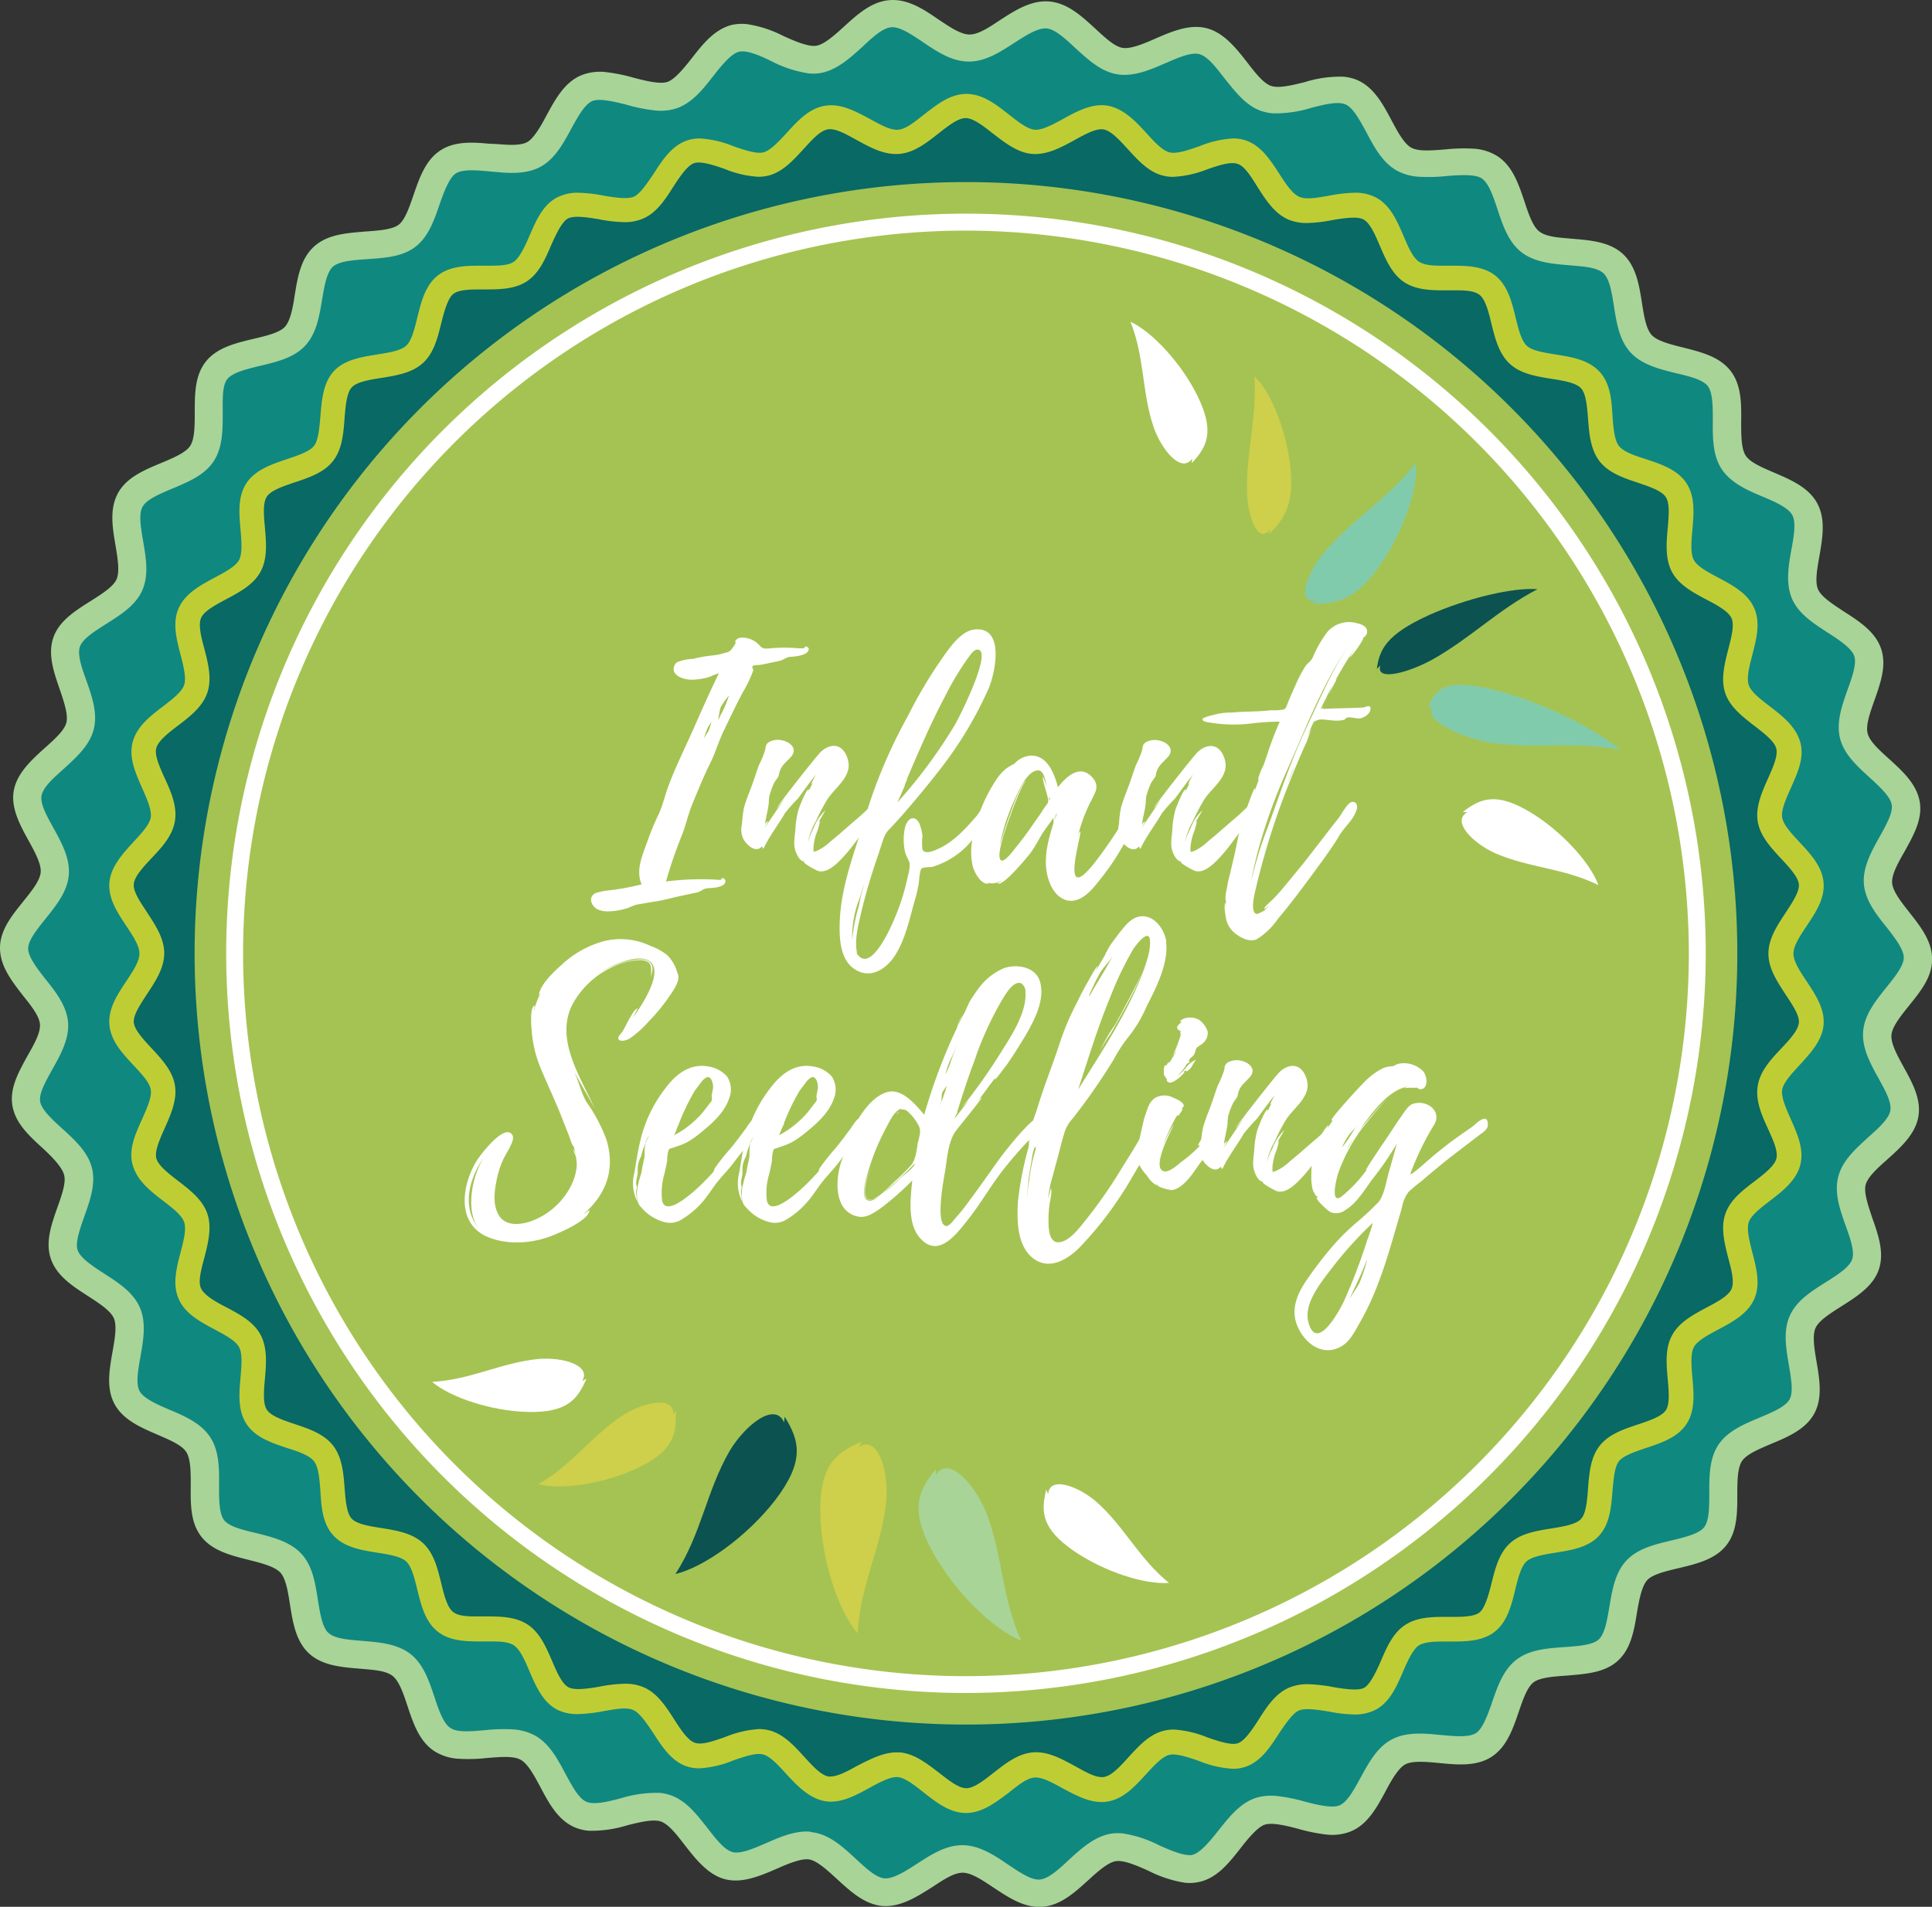 <svg xmlns="http://www.w3.org/2000/svg" viewBox="0 0 294.93 291.12"><rect x="0" y="0" width="294.93" height="291.12" fill="#333333" stroke="none"/><defs><style>.cls-1{fill:#0f8880;}.cls-2{fill:#a8d498;}.cls-3{fill:#086965;}.cls-4{fill:#bfcd35;}.cls-5{fill:#a5c352;}.cls-6{fill:#fff;}.cls-7{fill:#cecf4b;}.cls-8{fill:#0c5250;}.cls-9{fill:#81cbad;}</style></defs><title>infantSeedlingBadge</title><g id="Layer_2" data-name="Layer 2"><g id="Calque_1" data-name="Calque 1"><path class="cls-1" d="M287.43,157.82c.35-3.93,4.54-7.65,4.56-11.52s-4.15-7.69-4.46-11.56,3.21-8.29,2.58-12.12-5.38-6.88-6.34-10.65,1.77-8.7.5-12.38-6.45-5.88-8-9.44.3-8.87-1.57-12.29-7.33-4.72-9.48-8S264,61.1,261.61,58s-8-3.44-10.66-6.31-2.59-8.47-5.47-11.12-8.46-2.08-11.55-4.48S230,28.17,226.71,26s-8.68-.68-12.13-2.54-5.17-7.18-8.76-8.76-8.67.77-12.38-.51S187.17,8,183.36,7s-8.42,2.17-12.3,1.52S163.87,3.4,160,3.06s-8,3.49-11.9,3.46-8-3.91-11.85-3.63S128.86,7.63,125,8.23s-8.5-2.56-12.28-1.64-6.46,5.87-10.16,7.1-8.8-1.14-12.38.39-5.41,6.85-8.86,8.66-8.86.32-12.15,2.41-4.21,7.64-7.32,10-8.69,1.75-11.6,4.36-2.9,8.22-5.58,11.06S36.41,53.72,34,56.78s-1.5,8.58-3.68,11.83-7.65,4.47-9.55,7.89-.05,8.71-1.66,12.28S12.29,94.47,11,98.17s1.41,8.58.42,12.38S5.68,117.28,5,121.16s2.83,8.21,2.49,12.14S3,141,2.94,144.82s4.15,7.7,4.45,11.57-3.2,8.28-2.57,12.12,5.38,6.87,6.34,10.64-1.77,8.7-.5,12.39,6.45,5.87,8,9.43-.29,8.87,1.58,12.29,7.33,4.72,9.48,8,1.17,8.78,3.58,11.86,8,3.44,10.66,6.31,2.59,8.47,5.47,11.12S57.91,252.61,61,255s3.93,7.93,7.22,10.07,8.67.67,12.12,2.54,5.17,7.18,8.77,8.76,8.66-.77,12.38.51,6.26,6.24,10.08,7.2,8.41-2.16,12.29-1.51,7.19,5.14,11.12,5.48,8-3.49,11.9-3.46,8,3.91,11.84,3.63,7.35-4.74,11.18-5.35,8.51,2.57,12.28,1.65,6.47-5.87,10.16-7.1,8.8,1.14,12.38-.39,5.41-6.85,8.86-8.66,8.86-.31,12.15-2.41,4.21-7.64,7.32-10,8.69-1.75,11.6-4.36,2.9-8.22,5.59-11.06,8.28-3.15,10.72-6.2,1.51-8.58,3.69-11.83,7.64-4.48,9.55-7.9.05-8.7,1.66-12.28,6.78-5.68,8.08-9.38-1.41-8.58-.42-12.39,5.73-6.73,6.4-10.61S287.09,161.75,287.43,157.82Z"/><path class="cls-2" d="M134.73,291c-2.77-.24-4.9-2.23-7-4.15-1.46-1.34-3-2.74-4.17-2.95s-3.19.62-5,1.42c-2.55,1.11-5.28,2.25-7.85,1.6s-4.46-3-6.17-5.21c-1.21-1.57-2.46-3.19-3.64-3.6s-3.23.09-5.18.58a18.32,18.32,0,0,1-5.86.82,6.85,6.85,0,0,1-2.17-.54c-2.53-1.11-3.89-3.66-5.2-6.13-.94-1.75-1.9-3.55-3-4.16s-3-.45-5.19-.27a25.24,25.24,0,0,1-4.34.11,7.72,7.72,0,0,1-3.64-1.15c-2.31-1.51-3.23-4.24-4.11-6.89-.62-1.88-1.27-3.82-2.27-4.6s-2.7-.91-4.32-1.05l-1.51-.13c-2.51-.22-5.11-.57-6.94-2.26-2-1.86-2.47-4.7-2.9-7.45-.31-2-.64-4-1.49-4.91s-2.87-1.43-4.81-1.92c-2.72-.68-5.55-1.39-7.23-3.54s-1.65-5-1.62-7.82c0-2,0-4-.67-5.09s-2.58-1.87-4.41-2.67c-2.58-1.11-5.25-2.26-6.55-4.67s-.8-5.23-.31-8c.35-1.95.7-4,.19-5.13s-2.23-2.26-3.9-3.34c-2.37-1.52-4.81-3.1-5.7-5.69s.09-5.28,1-7.89c.67-1.87,1.36-3.81,1-5S8,176.67,6.56,175.34c-2.08-1.9-4.23-3.85-4.67-6.56s1-5.18,2.32-7.6c1-1.74,2-3.54,1.89-4.81S4.74,153.53,3.51,152C1.78,149.77,0,147.48,0,144.74s1.81-4.94,3.54-7.1c1.26-1.56,2.56-3.18,2.67-4.45s-.88-3.1-1.85-4.85c-1.34-2.43-2.72-5-2.26-7.61s2.63-4.64,4.72-6.51c1.48-1.32,3-2.68,3.31-3.88s-.36-3.18-1-5.07c-.91-2.62-1.86-5.33-1-7.89s3.36-4.14,5.75-5.64c1.67-1.06,3.4-2.15,3.91-3.29s.18-3.18-.15-5.14c-.47-2.75-.95-5.58.36-8s4-3.53,6.6-4.62c1.84-.77,3.74-1.56,4.43-2.61s.7-3.1.7-5.09c0-2.78,0-5.65,1.69-7.78s4.52-2.82,7.26-3.47c1.94-.46,4-.94,4.82-1.85S44.71,47,45,45c.45-2.75.93-5.58,3-7.41s4.94-2,7.74-2.24c2-.14,4.07-.29,5.07-1s1.67-2.71,2.32-4.58c.9-2.63,1.84-5.35,4.15-6.84,2.09-1.34,4.73-1.24,7.25-1L76,22c1.62.14,3.44.25,4.45-.29s2.09-2.39,3-4.13c1.34-2.45,2.72-5,5.25-6.07a7.64,7.64,0,0,1,3.79-.5,26.46,26.46,0,0,1,4.25.86c2.09.55,4.09,1,5.16.63s2.45-2,3.67-3.57c1.72-2.2,3.51-4.48,6.2-5.14A7.4,7.4,0,0,1,114,3.68a18.06,18.06,0,0,1,5.62,1.83c1.83.83,3.82,1.66,5,1.47s2.74-1.57,4.21-2.91c2.08-1.89,4.22-3.85,7-4.05S141,1.41,143.3,3c1.67,1.11,3.35,2.26,4.7,2.27s3-1.1,4.63-2.18c2.36-1.53,4.8-3.1,7.57-2.86s4.9,2.22,7,4.14c1.44,1.34,2.94,2.74,4.16,2.94s3.19-.61,5-1.41c2.55-1.11,5.26-2.26,7.85-1.59s4.46,3,6.17,5.2c1.21,1.57,2.46,3.19,3.64,3.6s3.22-.09,5.18-.58a18,18,0,0,1,5.86-.82,6.91,6.91,0,0,1,2.17.53c2.53,1.12,3.89,3.68,5.2,6.14.93,1.75,1.91,3.56,3,4.16s3,.45,5.2.27a27.27,27.27,0,0,1,4.33-.11,7.68,7.68,0,0,1,3.64,1.15c2.31,1.51,3.22,4.25,4.11,6.89.62,1.88,1.27,3.83,2.27,4.6s2.7.91,4.32,1.05l1.51.13c2.51.22,5.11.57,6.94,2.26,2,1.86,2.47,4.7,2.9,7.45.31,2,.64,4,1.49,4.92s2.87,1.43,4.8,1.91c2.74.69,5.55,1.39,7.23,3.55s1.66,5,1.63,7.81c0,2,0,4,.66,5.09s2.58,1.88,4.42,2.67c2.58,1.11,5.25,2.27,6.54,4.68s.81,5.22.33,8c-.36,2-.71,4-.21,5.13s2.24,2.26,3.91,3.35c2.36,1.52,4.81,3.09,5.7,5.68s-.09,5.28-1,7.89c-.67,1.88-1.36,3.81-1.05,5.05s1.82,2.59,3.29,3.92c2.08,1.89,4.22,3.85,4.67,6.55s-1,5.18-2.33,7.6c-1,1.74-2,3.54-1.88,4.81s1.36,2.84,2.58,4.4c1.74,2.2,3.53,4.48,3.52,7.23s-1.81,4.94-3.55,7.1c-1.25,1.56-2.55,3.17-2.66,4.45s.88,3.09,1.85,4.86c1.34,2.43,2.72,4.94,2.26,7.6s-2.63,4.64-4.72,6.52c-1.48,1.31-3,2.68-3.32,3.87s.37,3.18,1,5.07c.93,2.62,1.87,5.33,1,7.89s-3.37,4.13-5.75,5.64c-1.67,1.06-3.4,2.15-3.91,3.29s-.18,3.18.16,5.15c.46,2.73.94,5.56-.37,7.94s-4,3.53-6.6,4.61c-1.83.78-3.73,1.57-4.42,2.62s-.71,3.1-.71,5.08c0,2.78,0,5.66-1.69,7.79s-4.53,2.82-7.27,3.47c-1.93.46-4,.94-4.81,1.85s-1.21,2.95-1.54,4.9c-.44,2.74-.92,5.58-2.95,7.41s-4.94,2-7.74,2.24c-2,.14-4.06.29-5.06,1s-1.68,2.71-2.32,4.58c-.9,2.63-1.84,5.35-4.16,6.84-2.09,1.34-4.72,1.24-7.23,1h0l-1.5-.14c-1.61-.14-3.44-.25-4.44.29s-2.1,2.39-3,4.13c-1.33,2.45-2.71,5-5.24,6.07a7.65,7.65,0,0,1-3.79.5,26.25,26.25,0,0,1-4.25-.86c-2.09-.56-4.1-1-5.16-.64s-2.45,2-3.67,3.57c-1.73,2.21-3.51,4.49-6.2,5.14a6.84,6.84,0,0,1-2.23.16,18.47,18.47,0,0,1-5.63-1.83c-1.83-.82-3.79-1.66-5-1.47s-2.75,1.58-4.21,2.91c-2.08,1.89-4.23,3.85-7,4.05s-5.13-1.4-7.45-2.93c-1.67-1.11-3.36-2.26-4.7-2.27s-3,1.1-4.63,2.18C139.94,289.61,137.49,291.19,134.73,291Zm-11-11.29a4.51,4.51,0,0,1,.53.07c2.49.42,4.46,2.25,6.36,4,1.54,1.43,3.12,2.91,4.43,3s3.13-1.06,4.9-2.2c2.18-1.42,4.44-2.88,7-2.86s4.84,1.52,7,3c1.72,1.14,3.44,2.34,4.77,2.24s2.9-1.56,4.45-3c1.91-1.75,3.91-3.56,6.4-4a7.82,7.82,0,0,1,1.75-.05,18.31,18.31,0,0,1,5.66,1.84c1.91.86,4,1.71,5.1,1.43s2.59-2,3.87-3.65c1.6-2,3.26-4.16,5.66-5a7.93,7.93,0,0,1,3.33-.32,26.26,26.26,0,0,1,4.27.86c2.18.58,4.25,1,5.27.57,1.19-.5,2.21-2.39,3.21-4.21,1.24-2.29,2.52-4.65,4.75-5.84,2-1.08,4.49-1,6.82-.76l1.49.13h0c1.71.15,3.6.26,4.57-.36s1.78-2.72,2.45-4.68c.84-2.46,1.72-5,3.74-6.54s4.72-1.72,7.34-1.91c2.08-.15,4.24-.3,5.19-1.15s1.3-3,1.64-5c.43-2.56.87-5.22,2.61-7.07s4.37-2.46,6.92-3.07c2-.48,4.14-1,4.93-2s.79-3.13.79-5.2c0-2.6,0-5.3,1.4-7.4s3.89-3.14,6.3-4.15c1.93-.81,3.93-1.65,4.55-2.77s.24-3.21-.1-5.25c-.44-2.57-.89-5.23.15-7.54s3.3-3.73,5.51-5.12c1.76-1.11,3.59-2.27,4-3.48s-.29-3.2-1-5.15c-.87-2.47-1.76-5-1.12-7.47s2.63-4.22,4.56-6c1.56-1.39,3.18-2.83,3.39-4.11s-.81-3.1-1.8-4.9c-1.27-2.3-2.57-4.68-2.35-7.21s1.92-4.66,3.57-6.7c1.29-1.61,2.62-3.27,2.63-4.51s-1.33-3-2.62-4.65c-1.62-2-3.28-4.15-3.47-6.64s1.12-4.88,2.4-7.17c1-1.79,2.05-3.65,1.85-4.89s-1.81-2.73-3.35-4.14c-1.93-1.75-3.93-3.57-4.54-6s.29-5,1.16-7.45c.71-1.94,1.42-4,1-5.15s-2.23-2.39-4-3.52c-2.2-1.42-4.48-2.88-5.48-5.18s-.56-5-.1-7.53c.37-2,.74-4.14.13-5.26s-2.59-2-4.51-2.81c-2.41-1-4.9-2.12-6.28-4.23s-1.36-4.81-1.34-7.41c0-2.07,0-4.21-.75-5.22s-2.88-1.53-4.91-2c-2.54-.63-5.18-1.29-6.9-3.16s-2.13-4.52-2.54-7.09c-.32-2-.65-4.15-1.6-5s-2.73-1-4.42-1.15l-1.52-.13c-2.33-.2-4.75-.52-6.57-1.93-2-1.56-2.85-4.11-3.67-6.58-.66-2-1.34-4-2.42-4.71-.92-.6-3.05-.53-5.29-.35a25.35,25.35,0,0,1-4.35.11,8.06,8.06,0,0,1-3.22-.89c-2.23-1.21-3.5-3.58-4.72-5.88-1-1.83-2-3.74-3.18-4.26s-3.23,0-5.26.52a18.3,18.3,0,0,1-5.9.83,7.29,7.29,0,0,1-1.72-.36c-2.38-.82-4-3-5.62-5-1.27-1.65-2.59-3.37-3.85-3.68s-3.2.54-5.09,1.36c-2.4,1.05-4.95,2.14-7.44,1.72s-4.46-2.26-6.37-4c-1.53-1.43-3.12-2.91-4.43-3s-3.12,1.06-4.88,2.2c-2.19,1.42-4.44,2.88-7,2.86s-4.84-1.52-7-3c-1.72-1.14-3.44-2.33-4.77-2.24s-2.9,1.56-4.44,3c-1.93,1.75-3.92,3.56-6.42,4a7.15,7.15,0,0,1-1.74.05,18.37,18.37,0,0,1-5.67-1.84C116,8.47,114,7.62,112.82,7.9s-2.59,2-3.88,3.64c-1.6,2.05-3.25,4.17-5.66,5a8,8,0,0,1-3.32.32A25.27,25.27,0,0,1,95.69,16c-2.18-.56-4.25-1-5.27-.57-1.19.51-2.21,2.4-3.21,4.22-1.24,2.29-2.52,4.65-4.75,5.84-2,1.07-4.49,1-6.83.76l-1.48-.13c-1.7-.15-3.61-.26-4.57.36s-1.78,2.72-2.46,4.68c-.84,2.46-1.71,5-3.73,6.54S58.67,39.38,56,39.57c-2.08.14-4.24.3-5.19,1.16s-1.3,3-1.64,5c-.42,2.57-.87,5.22-2.6,7.07s-4.37,2.46-6.92,3.07c-2,.48-4.13,1-4.94,2S34,61,34,63.05c0,2.6,0,5.29-1.4,7.4s-3.89,3.14-6.3,4.15c-1.93.81-3.92,1.65-4.54,2.77s-.26,3.21.09,5.25c.44,2.56.89,5.22-.14,7.53s-3.31,3.73-5.52,5.12c-1.76,1.12-3.6,2.28-4,3.49s.29,3.21,1,5.15c.86,2.47,1.75,5,1.11,7.47s-2.63,4.22-4.56,6c-1.57,1.39-3.18,2.83-3.4,4.11s.82,3.1,1.81,4.9c1.26,2.3,2.57,4.68,2.35,7.22s-1.93,4.65-3.57,6.69c-1.29,1.61-2.63,3.27-2.63,4.52s1.33,3,2.62,4.64c1.61,2,3.27,4.15,3.47,6.64s-1.12,4.89-2.4,7.17c-1,1.8-2.06,3.65-1.86,4.9s1.82,2.73,3.36,4.13c1.93,1.76,3.92,3.57,4.54,6s-.29,5-1.17,7.45c-.69,2-1.41,4-1,5.15s2.23,2.38,4,3.52c2.2,1.41,4.47,2.88,5.48,5.19s.55,5,.1,7.53c-.36,2-.74,4.14-.13,5.25s2.59,2,4.51,2.82c2.41,1,4.9,2.11,6.28,4.23s1.36,4.81,1.34,7.41c0,2.06,0,4.2.75,5.21s2.88,1.53,4.9,2c2.55.64,5.18,1.3,6.91,3.16s2.13,4.52,2.53,7.09c.33,2,.66,4.16,1.61,5s2.72,1,4.43,1.15l1.51.13c2.32.2,4.75.52,6.57,1.93,2,1.56,2.84,4.11,3.67,6.57.66,2,1.34,4,2.42,4.72s3,.54,5.29.35a26.42,26.42,0,0,1,4.35-.12,8.33,8.33,0,0,1,3.23.9c2.22,1.21,3.49,3.58,4.71,5.88,1,1.84,2,3.74,3.18,4.26s3.24,0,5.26-.52a18.58,18.58,0,0,1,5.9-.83,6.66,6.66,0,0,1,1.71.36c2.39.82,4,2.95,5.62,5,1.28,1.65,2.6,3.36,3.86,3.69a1.88,1.88,0,0,0,.33.05c1.24.11,3-.67,4.76-1.42C119.1,280.46,121.41,279.45,123.77,279.66Z"/><path class="cls-3" d="M272.28,145.56c0-3.53,3.88-7.19,3.6-10.64s-4.71-6.49-5.28-9.92,2.65-7.71,1.79-11.08-5.71-5.61-6.84-8.9,1.34-8-.06-11.23-6.57-4.58-8.23-7.65,0-8.14-1.92-11.06-7.22-3.44-9.37-6.19-1.35-8-3.71-10.6-7.69-2.2-10.26-4.57-2.64-7.69-5.4-9.84-7.93-.91-10.86-2.83-3.86-7.16-6.94-8.83-8,.41-11.19-1-5-6.42-8.3-7.56-7.79,1.73-11.19.87-6-5.5-9.45-6.08-7.38,3-10.89,2.71-6.79-4.45-10.32-4.45-6.85,4.17-10.31,4.45-7.47-3.28-10.9-2.71-6.07,5.23-9.44,6.08-7.9-2-11.19-.87-5.12,6.16-8.31,7.56-8.12-.66-11.18,1-4,6.92-6.94,8.83-8.11.68-10.87,2.83-2.82,7.48-5.39,9.85-7.89,2-10.26,4.56S51.11,66.13,49,68.89s-7.45,3.26-9.37,6.19-.25,8-1.92,11.06-6.82,4.44-8.23,7.65,1.08,7.91-.06,11.23-6,5.49-6.84,8.9,2.37,7.61,1.79,11.08-5,6.41-5.27,9.92,3.59,7.11,3.59,10.64-3.88,7.18-3.59,10.64,4.7,6.49,5.27,9.91-2.65,7.71-1.79,11.08,5.71,5.62,6.84,8.91-1.34,8,.06,11.23S36,201.91,37.67,205s0,8.15,1.92,11.07,7.22,3.43,9.37,6.18,1.34,8,3.71,10.6,7.69,2.2,10.26,4.57,2.64,7.7,5.4,9.85,7.93.91,10.86,2.83,3.86,7.15,6.94,8.82,8-.41,11.19,1,5,6.42,8.3,7.56,7.79-1.72,11.19-.86,6,5.5,9.44,6.07,7.39-3,10.9-2.7,6.79,4.44,10.31,4.44,6.86-4.16,10.32-4.44,7.47,3.27,10.89,2.7,6.08-5.22,9.45-6.08,7.9,2,11.19.87,5.12-6.16,8.3-7.56,8.12.66,11.19-1,4-6.91,6.94-8.82,8.11-.69,10.87-2.83,2.82-7.48,5.39-9.85,7.89-2,10.26-4.57,1.56-7.84,3.71-10.6,7.45-3.26,9.37-6.19.25-8,1.92-11.06,6.82-4.43,8.23-7.64-1.08-7.91.06-11.23,6-5.5,6.84-8.91-2.37-7.61-1.79-11.08,5-6.4,5.28-9.91S272.28,149.08,272.28,145.56Z"/><path class="cls-4" d="M147.46,276.8c-2.47,0-4.51-1.61-6.49-3.16-1.39-1.1-2.83-2.23-3.93-2.32s-2.77.8-4.34,1.66c-2.17,1.2-4.5,2.44-6.84,2s-4.18-2.33-5.87-4.18c-1.19-1.31-2.43-2.66-3.51-2.94s-2.85.33-4.55.92a15.9,15.9,0,0,1-5.13,1.2,5.92,5.92,0,0,1-2-.31c-2.33-.8-3.73-3-5.09-5.09-1-1.49-2-3-3-3.48s-2.73-.17-4.62.16a23.91,23.91,0,0,1-3.84.44A6.84,6.84,0,0,1,85,261c-2.16-1.17-3.19-3.55-4.18-5.85-.69-1.63-1.43-3.32-2.37-3.94s-2.46-.6-3.91-.6H73.18c-2.24,0-4.57-.11-6.33-1.48-1.93-1.5-2.55-4-3.15-6.45-.43-1.73-.86-3.51-1.69-4.28s-2.66-1.06-4.42-1.34c-2.47-.4-5-.81-6.68-2.61s-1.86-4.38-2-6.87c-.14-1.78-.28-3.62-1-4.51s-2.44-1.48-4.12-2c-2.38-.8-4.83-1.62-6.17-3.68s-1.12-4.61-.9-7.11c.15-1.77.32-3.61-.23-4.61s-2.15-1.85-3.72-2.69c-2.21-1.18-4.5-2.4-5.49-4.65s-.34-4.73.29-7.15c.45-1.73.92-3.52.54-4.6s-1.82-2.17-3.22-3.25c-2-1.53-4-3.12-4.65-5.51s.45-4.71,1.47-7c.73-1.63,1.49-3.32,1.3-4.46s-1.43-2.43-2.64-3.73c-1.71-1.84-3.48-3.74-3.67-6.2s1.22-4.57,2.59-6.64c1-1.5,2-3,2-4.2s-1-2.7-2-4.2c-1.37-2.07-2.79-4.22-2.59-6.63s2-4.38,3.67-6.21c1.21-1.3,2.46-2.64,2.64-3.74s-.57-2.82-1.3-4.46c-1-2.27-2.07-4.62-1.47-7s2.66-4,4.65-5.5c1.4-1.08,2.86-2.2,3.22-3.26s-.09-2.86-.54-4.59c-.63-2.42-1.28-4.92-.29-7.15s3.28-3.48,5.49-4.66c1.56-.83,3.19-1.69,3.72-2.68s.38-2.84.23-4.61c-.22-2.49-.45-5.07.89-7.11s3.8-2.88,6.17-3.68c1.69-.56,3.43-1.15,4.13-2s.84-2.73,1-4.51c.2-2.49.4-5.07,2-6.87s4.22-2.21,6.69-2.61c1.76-.28,3.58-.57,4.41-1.34s1.27-2.55,1.69-4.28c.6-2.43,1.22-4.94,3.16-6.45,1.75-1.37,4.09-1.48,6.34-1.48h1.32c1.45,0,3.07,0,3.93-.61s1.67-2.3,2.37-3.93c1-2.3,2-4.69,4.18-5.86a6.8,6.8,0,0,1,3.31-.74,22.71,22.71,0,0,1,3.84.44c1.9.33,3.71.56,4.62.16s2-2,3-3.49c1.36-2.11,2.77-4.29,5.1-5.09a5.92,5.92,0,0,1,2-.31,16,16,0,0,1,5.13,1.2c1.69.59,3.51,1.18,4.54.92s2.32-1.62,3.52-2.93c1.69-1.86,3.43-3.78,5.87-4.18s4.66.84,6.84,2c1.57.86,3.14,1.76,4.34,1.66s2.54-1.22,3.93-2.31c2-1.55,4-3.16,6.49-3.16s4.52,1.61,6.5,3.16c1.38,1.09,2.82,2.22,3.93,2.31s2.77-.8,4.34-1.66c2.17-1.2,4.49-2.43,6.84-2s4.18,2.32,5.87,4.18c1.19,1.31,2.43,2.66,3.51,2.93s2.85-.33,4.54-.92a16,16,0,0,1,5.14-1.2,5.92,5.92,0,0,1,2,.31c2.33.8,3.73,3,5.1,5.09.95,1.5,1.95,3,3,3.49s2.73.17,4.63-.16a22.59,22.59,0,0,1,3.83-.44,6.82,6.82,0,0,1,3.32.74c2.16,1.17,3.19,3.55,4.18,5.86.69,1.63,1.42,3.32,2.36,3.93s2.47.61,3.92.61h1.35c2.24,0,4.57.11,6.33,1.47,1.93,1.51,2.55,4,3.15,6.45.42,1.73.87,3.52,1.69,4.29s2.66,1.06,4.42,1.34c2.47.4,5,.81,6.68,2.61s1.86,4.38,2,6.87c.14,1.78.28,3.61,1,4.51s2.44,1.47,4.12,2c2.37.79,4.83,1.62,6.17,3.67s1.12,4.63.9,7.12c-.16,1.77-.32,3.61.23,4.61s2.15,1.85,3.72,2.68c2.21,1.18,4.5,2.4,5.49,4.66s.33,4.73-.29,7.15c-.45,1.73-.91,3.52-.54,4.6s1.82,2.17,3.22,3.25c2,1.53,4,3.12,4.65,5.51s-.46,4.71-1.47,7c-.73,1.64-1.49,3.33-1.3,4.46s1.43,2.44,2.63,3.74c1.71,1.83,3.49,3.74,3.69,6.21s-1.23,4.56-2.6,6.63c-1,1.5-2,3-2,4.2s1,2.7,2,4.2c1.37,2.07,2.8,4.22,2.6,6.64s-2,4.36-3.69,6.2c-1.2,1.3-2.44,2.64-2.63,3.73s.57,2.83,1.3,4.46c1,2.28,2.07,4.63,1.47,7s-2.66,4-4.65,5.51c-1.4,1.08-2.86,2.2-3.22,3.25s.09,2.87.54,4.6c.62,2.41,1.28,4.91.29,7.15s-3.28,3.47-5.49,4.65c-1.57.83-3.19,1.7-3.72,2.68s-.38,2.84-.23,4.62c.22,2.49.45,5.06-.89,7.11s-3.8,2.88-6.17,3.67c-1.69.57-3.43,1.15-4.13,2s-.83,2.73-1,4.51c-.2,2.5-.4,5.08-2.05,6.88s-4.22,2.21-6.69,2.6c-1.76.29-3.58.58-4.41,1.35s-1.27,2.55-1.7,4.28c-.59,2.43-1.22,4.94-3.15,6.45-1.75,1.36-4.09,1.48-6.34,1.48h-1.33c-1.45,0-3.07.05-3.92.61s-1.67,2.3-2.37,3.94c-1,2.3-2,4.68-4.18,5.85a6.8,6.8,0,0,1-3.31.74,22.71,22.71,0,0,1-3.84-.44c-1.9-.32-3.71-.56-4.62-.15s-2,2-3,3.48c-1.36,2.11-2.77,4.29-5.1,5.09a5.92,5.92,0,0,1-2,.31,16.08,16.08,0,0,1-5.14-1.2c-1.68-.58-3.49-1.18-4.53-.92s-2.32,1.63-3.52,2.94c-1.69,1.85-3.44,3.78-5.87,4.18s-4.66-.85-6.84-2c-1.57-.86-3.16-1.76-4.34-1.66s-2.55,1.22-3.93,2.32C152,275.19,149.93,276.8,147.46,276.8Zm-10.59-9.25h.48c2.24.19,4.12,1.68,6,3.11,1.48,1.16,3,2.36,4.16,2.36s2.69-1.2,4.17-2.36c1.83-1.43,3.71-2.92,6-3.11s4.41,1,6.47,2.12c1.6.89,3.23,1.83,4.4,1.63s2.45-1.62,3.71-3c1.57-1.72,3.19-3.5,5.37-4.05a6.45,6.45,0,0,1,1.55-.19,16.21,16.21,0,0,1,5.16,1.21c1.76.61,3.63,1.22,4.63.88s2.14-2,3.15-3.57c1.26-2,2.57-4,4.63-4.9a7.16,7.16,0,0,1,2.93-.54,22.94,22.94,0,0,1,3.85.44c2,.34,3.85.57,4.72.1s1.77-2.32,2.51-4c.92-2.15,1.87-4.37,3.77-5.6,1.72-1.13,3.9-1.22,6-1.22h1.33c1.52,0,3.21-.05,4-.68s1.37-2.58,1.81-4.39c.57-2.26,1.14-4.61,2.81-6.15s4.05-1.91,6.36-2.28c1.84-.3,3.74-.61,4.51-1.45s.93-2.76,1.07-4.61c.18-2.33.36-4.74,1.76-6.54s3.68-2.55,5.9-3.29c1.76-.59,3.59-1.21,4.22-2.16s.45-2.87.29-4.72c-.21-2.33-.42-4.75.67-6.74s3.2-3.12,5.26-4.22c1.65-.87,3.35-1.78,3.81-2.84s0-2.89-.49-4.68c-.58-2.27-1.19-4.62-.46-6.77s2.64-3.6,4.49-5c1.48-1.14,3-2.32,3.3-3.44s-.5-2.84-1.26-4.53c-1-2.15-1.95-4.36-1.58-6.61s2-4,3.59-5.68c1.28-1.37,2.6-2.79,2.69-3.95s-1-2.71-2-4.25c-1.3-2-2.65-4-2.65-6.28s1.35-4.32,2.65-6.28c1-1.54,2.07-3.13,2-4.25s-1.41-2.58-2.69-3.95c-1.58-1.7-3.22-3.47-3.59-5.68s.62-4.47,1.58-6.61c.75-1.69,1.53-3.44,1.25-4.54s-1.81-2.29-3.29-3.43c-1.85-1.43-3.76-2.89-4.49-5s-.12-4.5.46-6.77c.47-1.79.95-3.65.49-4.69s-2.17-2-3.81-2.84c-2.06-1.1-4.2-2.23-5.27-4.21s-.87-4.41-.66-6.75c.16-1.85.33-3.76-.3-4.71s-2.45-1.58-4.21-2.17c-2.22-.74-4.51-1.51-5.9-3.3s-1.58-4.2-1.76-6.53c-.15-1.85-.3-3.77-1.07-4.61s-2.67-1.15-4.51-1.44c-2.31-.37-4.7-.76-6.36-2.29s-2.25-3.88-2.81-6.15c-.44-1.81-.91-3.68-1.81-4.38s-2.5-.69-4-.69H220.4c-2.08,0-4.26-.1-6-1.22-1.89-1.24-2.85-3.46-3.77-5.61-.73-1.71-1.49-3.48-2.51-4-.86-.47-2.73-.24-4.72.1a22.72,22.72,0,0,1-3.84.45,7.16,7.16,0,0,1-2.93-.55c-2.06-.91-3.37-2.93-4.63-4.9C191,27,190,25.33,188.87,25s-2.87.26-4.63.87A16.21,16.21,0,0,1,179.07,27a5.91,5.91,0,0,1-1.54-.19c-2.18-.54-3.8-2.33-5.37-4.05-1.26-1.38-2.57-2.81-3.71-3s-2.8.74-4.4,1.62c-2.06,1.13-4.23,2.3-6.47,2.12s-4.12-1.67-6-3.11c-1.48-1.16-3-2.36-4.17-2.36s-2.68,1.2-4.16,2.36c-1.83,1.44-3.71,2.93-6,3.11s-4.41-1-6.47-2.12c-1.61-.89-3.22-1.82-4.4-1.63s-2.45,1.62-3.71,3c-1.57,1.72-3.19,3.51-5.37,4.06a6.52,6.52,0,0,1-1.55.18,15.89,15.89,0,0,1-5.16-1.21c-1.76-.61-3.63-1.21-4.63-.87s-2.14,2-3.15,3.56c-1.26,2-2.57,4-4.63,4.9a7.16,7.16,0,0,1-2.93.55,23,23,0,0,1-3.85-.45c-2-.34-3.85-.57-4.72-.1s-1.77,2.32-2.51,4c-.92,2.14-1.87,4.36-3.77,5.6-1.72,1.12-3.9,1.22-6,1.22H73.19c-1.52,0-3.21.06-4,.69s-1.36,2.57-1.81,4.38c-.56,2.27-1.13,4.62-2.8,6.15s-4.06,1.92-6.36,2.29c-1.84.29-3.74.6-4.52,1.44S52.75,62,52.6,63.84c-.17,2.33-.36,4.74-1.75,6.53s-3.68,2.55-5.9,3.29c-1.77.6-3.59,1.21-4.22,2.17s-.46,2.87-.29,4.71c.2,2.34.42,4.75-.67,6.75s-3.2,3.11-5.26,4.21c-1.65.88-3.35,1.79-3.81,2.84s0,2.9.49,4.69c.59,2.27,1.19,4.61.45,6.76s-2.64,3.6-4.48,5c-1.48,1.13-3,2.31-3.3,3.43s.51,2.85,1.26,4.54c1,2.14,1.95,4.36,1.58,6.61s-2,4-3.59,5.68c-1.28,1.37-2.6,2.79-2.69,3.95s1,2.71,2,4.25c1.3,2,2.65,4,2.65,6.28s-1.35,4.32-2.65,6.28c-1,1.54-2.07,3.13-2,4.25s1.41,2.58,2.69,3.95c1.58,1.7,3.22,3.46,3.59,5.68s-.62,4.47-1.58,6.61c-.75,1.69-1.53,3.44-1.26,4.53s1.82,2.3,3.3,3.44c1.85,1.42,3.75,2.89,4.48,5s.14,4.5-.45,6.77c-.47,1.79-1,3.65-.49,4.69s2.17,2,3.81,2.84c2.06,1.09,4.2,2.23,5.26,4.21s.88,4.41.67,6.74c-.16,1.85-.33,3.77.3,4.72s2.45,1.58,4.22,2.17c2.21.74,4.51,1.51,5.89,3.3s1.59,4.2,1.76,6.53c.15,1.85.3,3.77,1.07,4.61s2.68,1.15,4.51,1.44c2.31.37,4.7.76,6.37,2.29s2.24,3.88,2.8,6.15c.44,1.81.91,3.68,1.81,4.38s2.49.68,4,.68h1.35c2.08,0,4.25.09,6,1.22,1.89,1.24,2.84,3.45,3.77,5.6.73,1.71,1.49,3.48,2.51,4,.86.47,2.74.25,4.72-.1a22.71,22.71,0,0,1,3.84-.44,7.16,7.16,0,0,1,2.93.55c2.06.9,3.37,2.93,4.63,4.89,1,1.57,2.06,3.19,3.15,3.57s2.88-.27,4.63-.88a16.21,16.21,0,0,1,5.17-1.21,6.37,6.37,0,0,1,1.54.19c2.18.55,3.8,2.33,5.37,4.05,1.26,1.38,2.56,2.82,3.71,3a1.46,1.46,0,0,0,.3,0c1.1,0,2.63-.83,4.1-1.65C132.79,268.63,134.77,267.55,136.87,267.55Z"/><path class="cls-5" d="M265.21,145.56A117.75,117.75,0,1,0,147.46,263.3,117.74,117.74,0,0,0,265.21,145.56Z"/><path class="cls-6" d="M120.78,100.28c-.82,0-1,.47-2,.67s-1.85.41-2.78.57a6.42,6.42,0,0,0-1,.1c-.36.31,0,.41,0,.72a19.8,19.8,0,0,1-1.6,3.35c-1,1.85-1.85,3.7-2.78,5.6-.87,1.7-1.34,3.5-2.21,5.25-1,2-1.8,4-2.63,6-.66,1.55-1,3.14-1.59,4.74a70.63,70.63,0,0,0-2.52,7.3,43.55,43.55,0,0,1,7.3-.3,6.57,6.57,0,0,0,1,.05c.2,0,.15-.31.35-.26a.46.46,0,0,1,.41.51c0,.83-1.8,1-2.36,1a4.53,4.53,0,0,0-.93.16,3.51,3.51,0,0,1-1,.51l-2.68.57c-1.44.31-2.57.67-4.07.87-.82.11-1.64.31-2.47.41a10.5,10.5,0,0,0-1.33.52c-1.29.41-3.55.87-4.79.15-.92-.56-1.29-1.85-.21-2.41a9.54,9.54,0,0,1,2.06-.42,37.93,37.93,0,0,0,5-.92c-1-2.27.26-4.74,1-6.9a38.11,38.11,0,0,1,1.65-3.91c.57-1.29.87-2.62,1.33-3.91,1.09-3,2.53-5.87,3.81-8.75s2.58-5.86,4-8.75a7.13,7.13,0,0,0-1.34.52,10,10,0,0,1-2.83.46c-1.13,0-3.24-.62-2.62-2.16a1,1,0,0,1,.66-.62,7.92,7.92,0,0,1,2.22-.41,19.11,19.11,0,0,1,2.88-.51,8.94,8.94,0,0,0,2-.42,1.39,1.39,0,0,0,1.09-.72,2.69,2.69,0,0,0,.51-.82.27.27,0,0,1,0-.36,1.18,1.18,0,0,1,.93-.41,3.54,3.54,0,0,1,2.52,1c.41.36.41.56,1,.67a8.12,8.12,0,0,0,1.07-.06,24.89,24.89,0,0,1,3.86,0,5.41,5.41,0,0,0,1,0c.21,0,.11-.3.31-.25s.41.1.46.36v0C123.46,100.08,121.35,100.23,120.78,100.28Zm-12.14,9.93a4.68,4.68,0,0,0-.51.72c-.32.62-.47,1.24-.73,1.86l.73-1.14C108.38,111.19,108.43,110.68,108.64,110.21Zm2.62-4A11.33,11.33,0,0,0,110,108a12.86,12.86,0,0,0-.36,2,12.75,12.75,0,0,1,.56-1.19A14.5,14.5,0,0,0,111.26,106.25Z"/><path class="cls-6" d="M132.16,126.48c-1.13,1.44-2.16,3-3.39,4.32-.93,1-2.48,2.62-3.92,2.16-.31-.1-2.21-1.13-2.16-1.39l.16.1-.31-.31c.25.42-.31-.1-.36-.1a4.05,4.05,0,0,1-.62-1,3.91,3.91,0,0,1-.31-1.7,16.09,16.09,0,0,1,.16-1.69,14.44,14.44,0,0,1,.51-3.35c.1-.26,1.18-3.14,1.55-3,.1,0-.16.36-.11.41l.72-1.44c-.1.1-.15.2-.26.25a11.38,11.38,0,0,1,.77-1.49c-1,1.18-1.85,2.42-2.77,3.66a23.67,23.67,0,0,0-2,2.26c-1.08,1.85-2.42,3.55-3.29,5.45l-.21-.41c-.93,1.13-2.31-.2-2.83-1.08a3.43,3.43,0,0,1-.21-2.37,16.34,16.34,0,0,1,.31-2.52c.31-1.08.73-2.11,1.14-3.19s.72-2.16,1.13-3.24a15.84,15.84,0,0,0,.92-2.21c.16-.57,0-.93.68-1.34a2.85,2.85,0,0,1,2-.21c.82.16,2.32,1,1.44,2.32-.36.46-1,1-1.39,1.49a3.28,3.28,0,0,0-.62,1.49c-.1.42-.51.78-.72,1.19a11.77,11.77,0,0,0-.72,2,8.77,8.77,0,0,0-.1,1.14c-.11,1.08-.46,2.16-.57,3.24,0-.21.41-.57.46-.52s-.51.93-.46.93l3-4.43c-.67.88-1.18,1.5-1.18,1.5-.16-.11,6-7.93,6.69-8.6,1.49-1.39,3.4-1.34,4.11,1.08.83,2.58-1.85,4.27-3.08,6.13a30.48,30.48,0,0,0-1.76,3.34,10.42,10.42,0,0,0-1.23,3.29,10.72,10.72,0,0,1,.87-2.21,7.24,7.24,0,0,1,1.8-2.72c-.35.66-.76,1.28-1.07,1.9l.26-.31a10.48,10.48,0,0,1-.52,1.85,8.13,8.13,0,0,0-.47,2,5,5,0,0,0,0,.87l0,.05c0-.05.37-.1.47-.15a7.94,7.94,0,0,0,2.16-1.49c1.24-1,2.42-2.06,3.61-3.09a33.08,33.08,0,0,0,2.72-2.52c.31-.46,1-1.29,1.29,0S132.78,125.65,132.16,126.48Z"/><path class="cls-6" d="M149.2,127.15a12.36,12.36,0,0,1-6.85,5.19c-.31.1-1.44,0-1.7.31s-.36,2-.41,2.37c-.15.72-.3,1.44-.51,2.16-.83,2.88-1.49,6.23-3.14,8.75-1.44,2.21-4,3.7-6.38,1.85-2.11-1.6-2.11-5.1-2-7.46.31-5.77,2.58-11,4.12-16.42a77.65,77.65,0,0,1,6.28-14.61,70.4,70.4,0,0,1,4.52-7.77c1.24-1.75,3.25-5.15,5.62-5.41,4.68-.51,3.19,6.54,2.21,8.91a58.62,58.62,0,0,1-7.62,12.65c-1.8,2.32-3.7,4.59-5.66,6.85-.62.67-1.23,1.39-1.9,2.06a3.86,3.86,0,0,0-.93,1.54c-.25.77-.51,1.49-.72,2.21-1,2.84-1.85,5.66-2.57,8.6-.46,2-1.19,4.53-.72,6.59l-.21-.16.05,0c2,3.66,5.2-3.5,5.82-5a34,34,0,0,0,2.11-6.69,5.59,5.59,0,0,0,.25-1.8c-.1-.62-.61-1.24-.71-1.85a8.68,8.68,0,0,1,0-3.66c.3-1.18,1.28-2.16,2.16-.72a7,7,0,0,1,.51,2,8.82,8.82,0,0,0,0,2.06c.31.72,1.54.31,2.16,0,2.47-1,4.43-3.19,6.13-5.15.25-.31,2.41-3.65,2.83-2.37v.06C152.49,124.06,150,125.86,149.2,127.15Zm-19.1,16.36a25.94,25.94,0,0,1,1-5.15,28.32,28.32,0,0,1,.88-3.55c-.26.67-.47,1.39-.67,2.11A15.92,15.92,0,0,0,130.1,143.51Zm6.9-21a76.76,76.76,0,0,0,8.7-11.73c.72-1.19,5.66-11,3.7-11.58-.66-.21-1.29.82-1.65,1.29a44.24,44.24,0,0,0-3.5,5.86c-2.15,4.07-4,8.34-5.81,12.61.05,0,0,.16-.31.82v0s0,.11,0,.16Zm1.44-3.55-.15.41C138.34,119.17,138.44,119,138.44,118.91Z"/><path class="cls-6" d="M173.08,125.86a39.23,39.23,0,0,1-2.27,4.32,38,38,0,0,1-3.09,4.37c-.92,1.19-2.21,2.68-3.75,2.94-1.75.31-3.14-1.13-3.71-2.68-1.23-3-.35-6.23.57-9.16a7.16,7.16,0,0,1,0-.82c-.51.77-1.23,1.7-1.7,2.42-.61,1-1.08,1.95-1.75,2.88-.31.46-4.52,5.56-5.09,4.68,0,0,.62-.26.57-.36a2.67,2.67,0,0,1-2.17.31c.16.1.26.15.21.15-1.18.16-2.11-1.69-2.37-2.52a10.07,10.07,0,0,1-.05-4.47,24.22,24.22,0,0,1,3.55-8.8,7.79,7.79,0,0,1,1.59-1.8,9.54,9.54,0,0,1,1.24-.72,3.71,3.71,0,0,1,2.57-1.24c2.53,0,3.55,2.88,4.07,4.84,1.23-1.6,3.45-3.71,5.35-1.39,1,1.23.36,2.16-.2,3.29a24,24,0,0,0-2.17,5.87c.05-.16.21-.93.42-1,.41-.1-3.3,11.53,2,5,1.59-2,3-4.12,4.37-6.23.61-1,1.23-2,1.9-3,.31-.41,1.24-1.39,1.29-.26S173.49,124.88,173.08,125.86ZM160,122.05c0-.41-1-3.24-.78-3.45a16.4,16.4,0,0,1,.57,1.55c-.15-.62-.36-2.53-1.29-2.53-1.69,0-3,3.14-3.55,4.33a30.56,30.56,0,0,0-2.37,7.3c.16-.77,3.14-10.08,4.07-10-.72.15-3.45,8.08-3.6,8.8-.1.41-.93,3.09-.15,3.34.51.16,1.75-1.44,2-1.8q1.47-1.77,2.78-3.7L159,124a11.25,11.25,0,0,1,.72-1.08A1,1,0,0,0,160,122.05Zm.15-.36v.51C160.32,122.05,160.32,121.9,160.16,121.69Zm1.23,2.47-.25.36c0,.15-.21.88-.21.88Z"/><path class="cls-6" d="M189.7,126.48c-1.13,1.44-2.16,3-3.39,4.32-.93,1-2.47,2.62-3.91,2.16-.31-.1-2.22-1.13-2.16-1.39l.15.1-.31-.31c.26.42-.31-.1-.36-.1a3.73,3.73,0,0,1-.92-2.68c0-.56.1-1.13.15-1.69a14.44,14.44,0,0,1,.51-3.35c.1-.26,1.19-3.14,1.55-3,.1,0-.16.36-.11.41l.72-1.44c-.1.1-.15.2-.25.25a9.33,9.33,0,0,1,.77-1.49c-1,1.18-1.85,2.42-2.78,3.66a23.67,23.67,0,0,0-2,2.26c-1.08,1.85-2.42,3.55-3.29,5.45l-.21-.41c-.92,1.13-2.31-.2-2.83-1.08a3.37,3.37,0,0,1-.2-2.37,14.21,14.21,0,0,1,.31-2.52c.31-1.08.72-2.11,1.13-3.19s.72-2.16,1.13-3.24a17.2,17.2,0,0,0,.93-2.21c.15-.57,0-.93.67-1.34a2.85,2.85,0,0,1,2-.21c.82.16,2.32,1,1.44,2.32-.36.46-1,1-1.38,1.49a3.07,3.07,0,0,0-.62,1.49c-.11.42-.52.78-.73,1.19a11.77,11.77,0,0,0-.72,2,11,11,0,0,0-.1,1.14c-.1,1.08-.46,2.16-.57,3.24.06-.21.41-.57.47-.52s-.52.93-.47.93l3-4.43c-.66.88-1.18,1.5-1.18,1.5-.16-.11,6-7.93,6.69-8.6,1.49-1.39,3.4-1.34,4.12,1.08.82,2.58-1.86,4.27-3.09,6.13a28.77,28.77,0,0,0-1.75,3.34,10.42,10.42,0,0,0-1.24,3.29,10.17,10.17,0,0,1,.88-2.21,7,7,0,0,1,1.8-2.72c-.36.66-.77,1.28-1.08,1.9l.26-.31a10.48,10.48,0,0,1-.52,1.85,8.61,8.61,0,0,0-.46,2,4.21,4.21,0,0,0,0,.87l.05.05c0-.05.36-.1.46-.15a7.79,7.79,0,0,0,2.16-1.49c1.24-1,2.42-2.06,3.61-3.09a35,35,0,0,0,2.73-2.52c.3-.46,1-1.29,1.28,0S190.32,125.65,189.7,126.48Z"/><path class="cls-6" d="M209.21,108.21c0,.72-.83,1.28-1.44,1.44s-1.44-.21-2.06-.11c-.36.11-.26.26-.57.37a5,5,0,0,1-1.49.1c-.67,0-2.11-.36-2.67,0a.76.76,0,0,0-.31.31l.15-.31c-.31,0-.82,1.44-1.18,2.37l.56-1.14-.72,2c-.51,1.08-1,2.21-1.44,3.29-.92,2.16-1.75,4.27-2.57,6.49a114.86,114.86,0,0,0-3.71,12.4c-.15.72-1,3.7,0,4.11.16.11,1.24-.51,1.18-.46.26-.26.57-.51.83-.82-.2.15-.77.62-.77.51-.06-.31,1.23-1.34,1.44-1.59.51-.52,1-1.08,1.44-1.6l3-3.65c1.85-2.32,3.6-4.68,5.45-7,.41-.51,1.34-2.32,2-2.47.82-.15,1,.67.71,1.34-.46,1.39-1.85,2.52-2.57,3.76-1.29,2.16-2.83,4.16-4.32,6.22-1.65,2.21-3.29,4.43-5.09,6.54a10.78,10.78,0,0,1-3.19,3.08c-1,.47-2.27-.1-3.09-.72a3.85,3.85,0,0,1-1.65-2.57c-.05-.31-.36-2-.05-2.31v.77l.1-1c-.1.2-.1-.47-.1-.57a5.68,5.68,0,0,1,.2-1.28,20.47,20.47,0,0,1,.52-2.42c.36-1.6.77-3.19,1.08-4.84a29.83,29.83,0,0,1,1.34-4.73c.1-.26,1.13-3.4,1.39-3.4a3.63,3.63,0,0,1-.1.67c.2-.77.51-1.55.77-2.32-.11.26-.26.52-.26.41a9.76,9.76,0,0,1,.87-2.26l.62-1.8a49.92,49.92,0,0,1,1.85-4.84,34.79,34.79,0,0,0-4.16.26,22.36,22.36,0,0,1-6.38-.1c-.26-.06-1.5-.11-1.19-.67a6.08,6.08,0,0,1,1.44-.47,10.05,10.05,0,0,1,3-.41c2-.2,4-.1,6-.36a7.53,7.53,0,0,0,1.85-.1c.46-.16.46-.52.67-1,.36-.93.77-1.85,1.18-2.73a20.16,20.16,0,0,1,1.5-2.88c.41-.56.82-.72,1.13-1.34a17.09,17.09,0,0,1,2.31-4,4.38,4.38,0,0,1,4.43-1.23c.77.15,1.85.61,1.49,1.64-.15.42-.67.67-1,1,0,0,.47-.46.47-.26a13.64,13.64,0,0,1-2.11,2.94c-.05,0,.72-1.29.77-1.39a74.68,74.68,0,0,0-5.15,9.16c.16,0,.31-.21.52-.57a2.75,2.75,0,0,0-.26.57c2-.11,4.07-.11,6.13-.21.4,0,1.18-.56,1.23.15Zm-18.42,31.64c.05.06.1.11.15.11Zm15.33-41.58c-4.11,5.82-6.69,12.72-9.57,19.15a84.34,84.34,0,0,0-4.27,11.63c-.52,1.8-.93,3.6-1.29,5.45l.26-1a57.8,57.8,0,0,1,2.27-7.16c1.85-5.09,3.6-10.34,5.91-15.23C201.49,106.77,203.34,102.24,206.12,98.27Zm-8.54,18.79c-.46,1-.82,2.06-1.24,3,.42-.92.83-1.85,1.19-2.83A.38.38,0,0,1,197.58,117.06Zm5.09-10.65-.51,1.13C202.31,107.23,202.52,106.82,202.67,106.41Zm1.39-2.73-1.23,2.37C203.34,104.86,203.8,103.73,204.06,103.68Z"/><path class="cls-6" d="M103.38,148.46c.62,1.13-.51,2.63-1.13,3.55a27.41,27.41,0,0,1-3.19,3.91,15.72,15.72,0,0,1-2.93,2.63c-1,.61-2.52.46-1.29-.83.36-.2,1.8-3.8,2.52-3.75-.1.1-.51,1-.76,1.44,1.38-1.91,5.14-7.52,2.21-8.85-1.19-.52-2.94,0-4.12.41A13.15,13.15,0,0,0,90.93,149a12.89,12.89,0,0,1,5.46-2.37c.87-.15,2.06-.36,2.77.26.78.77.31,1.59.21,2.36,0-1.28.41-2.52-1.49-2.67a10.29,10.29,0,0,0-4.63,1.18,13.21,13.21,0,0,0-5.87,5.61c-2.73,5.4,1.34,11.17,3.45,16-1-2-2.21-3.86-3.19-5.81.72,1.6,1,3.09,1.85,4.63A25.19,25.19,0,0,1,92.58,174c1.39,4.63-.06,8.38-3.6,11.47l1-.72c0,1.55-4.64,3.5-5.71,3.91-3.09,1.24-7.16,1.5-10.25,0-4.42-2.26-3.39-8-1.23-11.47.51-.83,4.32-5.87,5.45-3.86.47.82-1.18,3-1.49,3.86a13.28,13.28,0,0,0-.88,2.72c-.35,1.65-.66,3.6.06,5.2.82,2,3,2,4.84,1.44a11.06,11.06,0,0,0,6-4.79A8.55,8.55,0,0,0,88.05,178a7.46,7.46,0,0,0-.15-1.49c-.1-.26-.41-.72-.31-1.08a3.53,3.53,0,0,0,.31.82,6.83,6.83,0,0,1-.26-1.08c0,.05-.2-.36-.26-.36a10.26,10.26,0,0,1-.41-1.13l-.92-2.32c-1-2.67-2.27-5.3-3.4-8a18.64,18.64,0,0,1-1.5-6.22c-.05-.47-.3-3.6.52-3.6a2.39,2.39,0,0,0-.16.82,11.65,11.65,0,0,1,1.09-2.88l-.36.51c.25-1.8,2.41-3.7,3.65-4.83a15.29,15.29,0,0,1,6.43-3.5,10.58,10.58,0,0,1,7,.77,8.45,8.45,0,0,1,2.52,1.39A5.83,5.83,0,0,1,103.38,148.46Zm-29.33,28c-2.41,3.3-3.65,7.72-1,11.07C71.07,185,71.94,179.49,74.05,176.45Zm12.3-18.16a3.46,3.46,0,0,0,0-.72Z"/><path class="cls-6" d="M116.15,172.08l-1.59,2.11-2.78,3.6c-.72.93-1.59,1.8-2.32,2.73s-1.44,2.11-2.31,3.09a13.36,13.36,0,0,1-3.25,2.67,3.29,3.29,0,0,1-2.62.26,6.83,6.83,0,0,1-3.39-2.21,1.89,1.89,0,0,1-.57-1,6.54,6.54,0,0,1-.1-1,6.25,6.25,0,0,1,.25-1.7c.11-.67.42-1.28.52-2s.3-1.39.41-2.06a12.23,12.23,0,0,1,.1-1.91c.1-.41.41-.82.57-1.28a5.46,5.46,0,0,0-.47.87c-.15.41-.25.83-.41,1.19s-.2.77-.36,1.18a4.55,4.55,0,0,0-.46,1.39c-.05.46,0,.93-.05,1.39a5.7,5.7,0,0,0-.21,1.29c0,.15.11.46.11.56s-.11.46-.11.72c0,.47.11.93.16,1.44a6.21,6.21,0,0,1-.41-4.42c.25-1.55.46-3,.82-4.53a20.73,20.73,0,0,1,4-8.44c1.6-2.11,3.71-3.7,6.49-3.19a4.77,4.77,0,0,1,2.83,1.54,3.64,3.64,0,0,1,.3,3.35c-.66,2-2.36,3.6-4,4.94a16.48,16.48,0,0,1-2.16,1.59,8.68,8.68,0,0,1-1.65.72l-.87.31c-.36.11-.41.05-.57.36a5.5,5.5,0,0,0-.2,1.55c-.11.67-.26,1.28-.41,2a10.07,10.07,0,0,0-.36,4.12c.56,2.62,4.88-1.44,5.66-2.16.51-.47,1-1,1.44-1.44.26-.31.56-.57.77-.88a1.52,1.52,0,0,0,.1-.36,28.87,28.87,0,0,1,2.21-2.83c.93-1.08,1.75-2.21,2.63-3.39.46-.67,1.55-2.58,2.37-1.19v0c0,.05,0,.05,0,0A.8.8,0,0,1,116.15,172.08Zm-13.22,1.24a14.86,14.86,0,0,0,4.32-3.45l.88-1.13c.15-.26.41-.42.51-.72s0-.47,0-.78l.21-1.08c.05-.51-.16-1.85-.93-1.7a2.49,2.49,0,0,0-.93.83l-.92,1.23a34.64,34.64,0,0,0-2.42,5,.4.4,0,0,1-.05.16C103.34,172.18,103.19,172.75,102.93,173.32Z"/><path class="cls-6" d="M132.16,172.08l-1.59,2.11-2.78,3.6c-.72.93-1.6,1.8-2.32,2.73s-1.44,2.11-2.32,3.09a13.13,13.13,0,0,1-3.24,2.67,3.3,3.3,0,0,1-2.62.26,6.9,6.9,0,0,1-3.4-2.21,1.89,1.89,0,0,1-.57-1,6.54,6.54,0,0,1-.1-1,6.26,6.26,0,0,1,.26-1.7c.1-.67.41-1.28.52-2s.3-1.39.41-2.06a12.23,12.23,0,0,1,.1-1.91c.1-.41.41-.82.56-1.28a5.33,5.33,0,0,0-.46.87c-.15.41-.25.83-.41,1.19s-.2.77-.36,1.18a4.57,4.57,0,0,0-.47,1.39c-.05.46,0,.93-.05,1.39a5.68,5.68,0,0,0-.2,1.29c0,.15.1.46.1.56s-.1.46-.1.72c0,.47.1.93.15,1.44a6.31,6.31,0,0,1-.41-4.42c.26-1.55.46-3,.82-4.53a20.88,20.88,0,0,1,4-8.44c1.6-2.11,3.71-3.7,6.48-3.19a4.72,4.72,0,0,1,2.83,1.54,3.67,3.67,0,0,1,.31,3.35c-.67,2-2.36,3.6-4,4.94a17.18,17.18,0,0,1-2.16,1.59,9,9,0,0,1-1.65.72l-.88.31c-.35.11-.4.05-.56.36a5.5,5.5,0,0,0-.2,1.55c-.11.67-.26,1.28-.41,2a9.91,9.91,0,0,0-.37,4.12c.57,2.62,4.89-1.44,5.66-2.16.52-.47,1-1,1.44-1.44.26-.31.57-.57.78-.88a1.52,1.52,0,0,0,.1-.36,28.87,28.87,0,0,1,2.21-2.83c.93-1.08,1.75-2.21,2.63-3.39.46-.67,1.54-2.58,2.37-1.19v0c.05.05.05.05.05,0A.8.8,0,0,1,132.16,172.08Zm-13.23,1.24a15,15,0,0,0,4.33-3.45l.87-1.13c.15-.26.41-.42.52-.72s-.06-.47,0-.78l.2-1.08c.06-.51-.15-1.85-.93-1.7a2.53,2.53,0,0,0-.92.83l-.93,1.23a33.55,33.55,0,0,0-2.41,5,.4.4,0,0,1,0,.16C119.35,172.18,119.19,172.75,118.93,173.32Z"/><path class="cls-6" d="M156.76,174.4c-1.08,1.13-2.11,2.36-3.14,3.6-2.11,2.57-3.76,5.56-5.87,8.23-1.64,2.06-4.37,5.82-7.1,3-2.21-2.16-1.65-6.28-1.39-9a43.14,43.14,0,0,1-4.94,4.33c-1,.66-2.1,1.44-3.34,1.18-4-.82-3.45-6.43-2.26-9.16a39.44,39.44,0,0,1,1.85-4.94c1-1.85,2.52-4,4.52-4.79,2.42-1,4.64,1.75,6,3.35A85.47,85.47,0,0,1,146,157.11c.11-.16.47-1.65.88-2a4,4,0,0,0-.57,1.39,13.29,13.29,0,0,1,.83-1.7h0c.15-.2.82-1.85,1-2.06a25.59,25.59,0,0,1,1.49-2.16,9.4,9.4,0,0,1,3.55-2.73c1.91-.71,4.74-.3,5.51,1.81,1,2.88-.87,6.27-2.26,8.64-.88,1.44-1.8,2.93-2.78,4.32l-1.34,1.75-.46.52c0-.11.1-.21,0-.26l-.41.57h0l-.15.2-2.22,3c.26-.31.67-.83.77-.77s-3.5,4.47-3.81,4.88c-1.28,1.6-1.44,4.28-1.75,6.28-.2,1.13-1.59,8.39.21,8.39.47,0,1.08-.87,1.34-1.18a27,27,0,0,0,2.11-2.63c1.39-1.85,2.68-3.7,4-5.56s2.73-3.6,4.22-5.24c.31-.26,2.63-3.09,2.94-1.39v0C159.23,172.54,157.59,173.57,156.76,174.4Zm-16.62,0c.2-.93.56-1.8.05-2.63a7.11,7.11,0,0,0-1.55-2,1.12,1.12,0,0,0-1-.36.2.2,0,0,0-.16,0l.26-.16c-1.08.11-1.9,1.86-2.47,2.94a35.61,35.61,0,0,0-2.78,6.79c-.2.82-1.23,3.76-.05,4.27.62.31,1.65-.46,2.27-1a3.24,3.24,0,0,1-1.91.93c-1.7-.11-.46-3.45.31-5.51-.72,2-1.8,5.3-.36,5.46,1.19.1,3-2,3.81-2.73s1.65-1.54,2.41-2.37.88-1.95,1.09-3.19a1,1,0,0,1,0-.26Zm-5,7.51h.06a28,28,0,0,0,2.21-2c.57-.51,2.16-1.64,2.27-2.31-1.19,1.24-2.42,2.42-3.71,3.55Zm1.75-11.89s.21-.2.42-.36C137.1,169.87,137,170.07,136.84,170.07Zm2.16-.25a.91.91,0,0,0-.3-.21Zm5.51-4.22c-.1.41-.62,1-.72,1.28-.2.62.05,1.29-.36,1.81a.13.13,0,0,0,.11-.11,11.79,11.79,0,0,0,.56-1.59A3.78,3.78,0,0,0,144.51,165.6Zm1.44-5.77a16.15,16.15,0,0,1-.92,2,17.21,17.21,0,0,0-.78,2.26,10.59,10.59,0,0,0,.78-1.75C145.29,161.53,145.7,160.66,146,159.83Zm2.42,3.09-.15.26c-.05.2-.11.31-.05.26q-1.17,3.31-2.17,6.63a1.71,1.71,0,0,1,.26-.31,2.78,2.78,0,0,0-.56,1l.2-.2.36-.47,2.63-3.39-1,1.28-1.12,1.19a87.7,87.7,0,0,0,5.91-8.34c1.55-2.47,4-6.12,3.81-9.21a1.59,1.59,0,0,0-.56-1.39c-1.19-.67-2.53,1.7-3,2.47a50.2,50.2,0,0,0-4.32,9.57v.05a.7.7,0,0,0-.1.21v.05a.27.27,0,0,0-.06.21A.18.18,0,0,0,148.37,162.92Zm-.15.26c0,.1-.05.2-.05.26l.2-.52Zm.77,5.35c-.05.05-.1.1-.1.16A.9.9,0,0,0,149,168.53Zm0-.1,0,.1A.17.17,0,0,0,149,168.43Z"/><path class="cls-6" d="M177,172.18a12.89,12.89,0,0,1-1.6,3.19c-1.54,2.47-2.88,5.1-4.57,7.57a52.77,52.77,0,0,1-6.23,7.72c-2,1.9-4.79,3.39-7.21,1.18-2.15-2-2.15-5.61-2-8.34a50.06,50.06,0,0,1,1.65-8.43c.05-.11,0-1.34.25-1.7a7.14,7.14,0,0,0-.1.77,7.6,7.6,0,0,1,.36-1.08h-.16c-.15-1,.57-2.62.88-3.6.36-1.19.77-2.42,1.18-3.6.78-2.22,1.6-4.38,2.32-6.59a40.82,40.82,0,0,1,2.73-6.38c.46-1,1-2,1.54-2.94.15-.25,1.29-2.47,1.54-2.41l-.41.87,1.65-2.83-.05,0c.25-.41.62-1.18.87-1.49l1.19-1.6c.72-.87,1.59-2.11,2.77-2.47,2.27-.72,4.12,1.65,4.43,3.66l0,.05V144c.31,3.14-1.54,6.84-2.93,9.52a20.66,20.66,0,0,1-3,5,20.8,20.8,0,0,0-2.06,3.19,93.54,93.54,0,0,1-6.37,9.16,5.31,5.31,0,0,0-1.19,2.11c-.31,1-.57,2-.82,3s-.57,2.06-.83,3.09c-.1.46-.56,1.9-.51,2a12.33,12.33,0,0,0-.31,1.9l.41-1.54c.26.41-.15,2-.2,2.42a17.22,17.22,0,0,0-.16,2.41c0,1,0,3.19,1.29,3.4,1.75.2,3.6-2.42,4.48-3.5a73.34,73.34,0,0,0,5.61-8.13c.92-1.44,1.8-2.88,2.67-4.37a18.31,18.31,0,0,1,1.75-3C177.09,169.46,177.2,171.36,177,172.18Zm-18.94,2.94c-.21,0-.46,1.08-.61,2.26v0a39.45,39.45,0,0,0-.67,5.56l.15-1.65v.15a7.2,7.2,0,0,1,.16-1,26,26,0,0,1,1-4.94.4.4,0,0,1,0-.16C158.15,175.22,158.15,175.07,158.05,175.12Zm6.54-8.8c3.81-6.13,8.13-12.56,10.45-19.45a56.24,56.24,0,0,1-3.35,7.1c-.72,1.28-1.39,2.57-2.16,3.86a22.25,22.25,0,0,0-1.7,2.78,23.33,23.33,0,0,1,2.37-4.12l2.16-4c1.23-2.48,3.09-5.51,3.19-8.39V144c.1-2.73-2.21.36-2.57.92a50.46,50.46,0,0,0-3.5,7.31C167.57,156.85,166.08,161.79,164.59,166.32Zm1.7-14.41a.3.3,0,0,0,0,.2c1.13-2.05,2.46-4,3.55-6.17-.52.93-1.45,1.75-2,2.73A35.53,35.53,0,0,0,166.29,151.91Z"/><path class="cls-6" d="M185.79,173.93c-.87,1.29-1.69,2.52-2.67,3.76-1,1.39-2.32,3.6-4.12,4-.41.05-2.37-.46-2.31-.77h.1c-.41-.2,0,.26-.62-.2a4.3,4.3,0,0,1-1.08-1.24,6.63,6.63,0,0,1-1.49-2.37c0-.25-.16-2.11.26-2.11.1,0,0,.26,0,.26l.15-.92c-.05.1-.05.15-.15.2s.77-3.7.87-4c.41-1.08.62-2.32,1.65-2.94a2.86,2.86,0,0,1,2.73,0c.41.16,1.59.67,1.59,1.19,0,.31-.25.36-.41.51a.31.31,0,0,1,.2-.05c.16.1-.61,1.19-.71,1.13s0-.26.1-.41a26.77,26.77,0,0,0-2.42,5.2,22.11,22.11,0,0,1,1.7-3.5c.15.05-3.4,6.23-1.65,7.1.82.41,2.21-.87,2.78-1.34a21.9,21.9,0,0,0,3-2.62.45.45,0,0,1-.36.1c-.21-.26,2.36-3.65,2.82-4s1.09-.46,1.19.2C187.23,172.13,186.31,173.26,185.79,173.93Zm-8.74,2.94-.11.41.11-.31v-.05C177.1,176.82,177.1,176.82,177.05,176.87Zm.67-12.71c-.05-.16-.21-1.75.36-1.5,0-.15.61-.92.3-.25a11.71,11.71,0,0,0,1.24-2.11l-.62.92a21.35,21.35,0,0,0,1.24-3.19c0-.05-.11-.51,0-.61-1.08-.42-.31-1,.15-1.4-.1,0-.15,0-.21-.1s.42-.36.57-.41a2.82,2.82,0,0,1,2.32.21,3.61,3.61,0,0,1,1.28,1.75,2,2,0,0,1-.77,1.85,9.71,9.71,0,0,1-.82.56c-.31.36-.26.83-.52,1.19s-.46.36-.61.62-.21.3,0,.46a1.93,1.93,0,0,0-.52.36,5.63,5.63,0,0,1-1.44,1.75,5.1,5.1,0,0,0,1.44-1.34,3.64,3.64,0,0,1,1.49-1.13c-.51.57-.62,1.23-1.23,1.65s0-.36-.72.25c0,0,.31-.05.15.05a6.2,6.2,0,0,1-1.54,1.34c-.31.11-.52.31-.88.16s-.2-.42-.31-.57A4.59,4.59,0,0,1,177.72,164.16Zm.41-1.5a0,0,0,0,1,.05.05c0-.05,0-.05,0-.1S178.18,162.66,178.13,162.66Zm.82-1.33a1.09,1.09,0,0,1-.21.3Z"/><path class="cls-6" d="M202.21,175.37c-1.13,1.45-2.16,3-3.39,4.33-.93,1-2.47,2.62-3.92,2.16-.3-.11-2.21-1.13-2.16-1.39l.16.1-.31-.31c.26.41-.31-.1-.36-.1a3.77,3.77,0,0,1-.62-1,3.91,3.91,0,0,1-.31-1.7,16.09,16.09,0,0,1,.16-1.69,14.44,14.44,0,0,1,.51-3.35c.11-.26,1.18-3.14,1.55-3,.1,0-.16.36-.11.42l.72-1.44c-.1.1-.15.2-.25.25a10.25,10.25,0,0,1,.77-1.49c-1,1.18-1.86,2.42-2.78,3.65a26.7,26.7,0,0,0-2,2.27c-1.08,1.85-2.42,3.55-3.29,5.45l-.21-.41c-.92,1.13-2.31-.2-2.83-1.08a3.43,3.43,0,0,1-.2-2.37,14.21,14.21,0,0,1,.31-2.52c.3-1.08.72-2.11,1.13-3.19s.72-2.16,1.13-3.24a17.2,17.2,0,0,0,.93-2.21c.15-.57,0-.93.66-1.34a2.89,2.89,0,0,1,2-.21c.83.16,2.32,1,1.44,2.32-.36.46-1,1-1.39,1.49a3.15,3.15,0,0,0-.61,1.49c-.11.42-.52.78-.72,1.19a11,11,0,0,0-.73,1.95,8.62,8.62,0,0,0-.1,1.13c-.1,1.09-.46,2.17-.56,3.25,0-.21.41-.57.46-.52s-.51.93-.46.93l3-4.43c-.67.88-1.18,1.5-1.18,1.5-.15-.11,6-7.93,6.69-8.6,1.49-1.39,3.39-1.34,4.12,1.08.82,2.58-1.86,4.27-3.09,6.13a28,28,0,0,0-1.75,3.34,10.42,10.42,0,0,0-1.24,3.29,10.17,10.17,0,0,1,.88-2.21,7.12,7.12,0,0,1,1.8-2.73c-.36.67-.78,1.29-1.08,1.91l.26-.31a10.48,10.48,0,0,1-.52,1.85,8.11,8.11,0,0,0-.46,2,5,5,0,0,0,0,.87l.05.05c0-.05.36-.1.46-.15a7.79,7.79,0,0,0,2.16-1.49c1.24-1,2.42-2.06,3.61-3.09a33.08,33.08,0,0,0,2.72-2.52c.31-.47,1-1.29,1.29-.05S202.83,174.55,202.21,175.37Z"/><path class="cls-6" d="M225.73,173.37l-4.17,3.19c-1.54,1.23-3,2.42-4.47,3.7A24.66,24.66,0,0,0,215,182a5.82,5.82,0,0,0-1,2.42c-1.75,5.92-3.29,12.09-6.38,17.45-1,1.75-1.81,3.6-4,4.16-2.57.62-4.68-1.44-5.6-3.65-1-2.52,0-4.84,1.49-7a58.42,58.42,0,0,1,4.17-5.4,35.9,35.9,0,0,1,3.29-3.24,41.07,41.07,0,0,0,3.5-3.25c.92-1.18,1.18-3.39,1.65-4.88l1.12-4a49.78,49.78,0,0,1-3.8,5.51c-1.19,1.64-2.37,3.6-4.07,4.63a2.28,2.28,0,0,1-2.26.31c-.36-.16-2.32-1.91-2.11-2.27,0,.06.1.11.16.11l-.16-.36c.1.51-.52-.67-.57-.78a7.29,7.29,0,0,1-.25-2.1,18.9,18.9,0,0,1,.25-3.35,7.46,7.46,0,0,1,1.09-2.73c.05-.15,1.07-1.85,1.28-1.75.05,0-.21.36-.16.42l.88-1.29a.42.42,0,0,1-.26.15c-.36-.2,4.58-5.5,5.1-6a10.58,10.58,0,0,1,2.72-2,3.75,3.75,0,0,1,1.4-.31c.41-.06.56-.26.92-.36a4.07,4.07,0,0,1,3.86,1.13c.57.62.88,2.67-.41,2.73-.31,0-.46-.21-.72-.36l.15.15a14.94,14.94,0,0,0-2,.05l.66-.25c-3.08.51-5.71,4.26-7.36,6.63.47-.56,3.25-4,4.17-4.78-.92.87-3.75,4.47-4,4.78a26.77,26.77,0,0,0-3.45,6.54c-.25.72-1.34,5,.52,3.6a21.07,21.07,0,0,0,3.86-4.12c-.05.06-.1.11-.16.11s.83-1.44,1-1.65l1.39-2.11c1-1.39,1.9-2.88,2.88-4.27.42-.57,1.08-1.7,1.7-2,2.11-.92,4.73.93,3.45,3.09a41.4,41.4,0,0,0-3.66,7.56c.26.16,3.09-2.46,3.55-2.83,1.14-.92,2.27-1.85,3.45-2.67.88-.67,1.8-1.24,2.68-1.91.46-.41,2-1.9,2.16-.41C227.27,172.44,226.4,172.85,225.73,173.37ZM209.57,186.7a57.44,57.44,0,0,0-6.27,6.94c-1.6,2.11-4.38,5.41-3.55,8.29,1.23,4.53,4.63-1.65,5.35-3.14a85,85,0,0,0,3.55-9.26,4.13,4.13,0,0,1,.21-.57C209.11,188.24,209.37,187.47,209.57,186.7Zm-2.52-14.77a4.4,4.4,0,0,1-.56.67,8.27,8.27,0,0,0-1.6,2.57,16.87,16.87,0,0,0,1.18-1.65Zm-.41,1.9a16,16,0,0,0-1.08,1.7l.46-.67Zm2,18.58c-.78,2.06-1.75,4-2.68,6,.46-.83,1.08-1.6,1.54-2.47a24.94,24.94,0,0,0,1.14-3.35Z"/><path class="cls-6" d="M147.46,258.48A112.93,112.93,0,1,1,260.39,145.56,113.05,113.05,0,0,1,147.46,258.48Zm0-223.27A110.35,110.35,0,1,0,257.81,145.56,110.48,110.48,0,0,0,147.46,35.21Z"/><path class="cls-2" d="M142.85,225.19c1.83-3,5.82,1.2,7.61,5.51,2.64,6.65,2.38,13.1,5.44,19.8-4.23-1.69-10.06-7.35-13.44-13.4-3.65-6.56-2.32-9.53.44-12.8"/><path class="cls-7" d="M131.1,220.89c3-1.82,4.6,3.76,4.18,8.41-.74,7.11-4,12.71-4.35,20.06-3-3.45-5.5-11.17-5.7-18.1-.19-7.5,2.36-9.52,6.33-11.14"/><path class="cls-7" d="M102.77,216c.24-2.9-4.36-2-7.57,0-4.89,3.17-7.79,7.6-13,10.6,3.56.91,10-.05,15.13-2.46,5.5-2.61,6-5.24,5.81-8.77"/><path class="cls-8" d="M119.7,217.19c-1.37-3.25-5.93.34-8.32,4.34-3.58,6.19-4.27,12.61-8.28,18.79,4.43-1.06,11-5.8,15.25-11.3,4.57-6,3.69-9.08,1.43-12.72"/><path class="cls-6" d="M160,228.11c.24-2.83,4.62-1.22,7.45,1.25,4.27,3.84,6.4,8.57,11,12.31-3.65.3-9.87-1.7-14.47-4.84-5-3.43-5.09-6-4.27-9.39"/><path class="cls-6" d="M88.87,210.86c1.46-2.43-3-3.71-6.76-3.37-5.72.59-10.23,3.17-16.14,3.49,2.78,2.38,9,4.44,14.55,4.59,6,.16,7.66-1.89,9-5.08"/><path class="cls-7" d="M193.91,80.83c-1.86,2.33-3.41-1.8-3.55-5.71-.13-6,1.53-11.51,1.14-17.63,2.29,2,4.67,7.6,5.41,13.21.79,6.09-.74,8.46-3.24,10.89"/><path class="cls-9" d="M201,91.77c-3.26.38-1.52-4.25,1.25-7.56,4.31-5,9.7-8.15,13.87-13.47.43,3.5-1.7,10-5.21,15.22-3.81,5.62-6.8,6.3-10.67,6.23"/><path class="cls-9" d="M218.65,107.88c-1.42,2.12,4.43,4.78,9.06,5.53,7.08,1,12.28-.34,19.64,1.08-3.89-3.32-12-7.3-19-9.1-7.6-1.94-9.28-.27-10.37,2.7"/><path class="cls-8" d="M210.72,101.6c-.8,2.49,4.3,1.14,8.12-1,5.82-3.31,9.75-7.44,15.86-10.64-3.64-.31-10.78,1.35-16.67,4-6.38,2.92-7.46,5.21-7.85,8.16"/><path class="cls-6" d="M182,70c-1.6,2.35-4.63-1.21-5.88-4.74-1.84-5.45-1.36-10.62-3.54-16.13,3.33,1.54,7.77,6.33,10.23,11.33,2.66,5.42,1.47,7.75-.89,10.26"/><path class="cls-6" d="M224,124c-2.47,1.4.81,4.71,4.23,6.26,5.28,2.29,10.47,2.25,15.78,4.88-1.25-3.44-5.65-8.27-10.43-11.15-5.18-3.1-7.6-2.11-10.3,0"/></g></g></svg>
